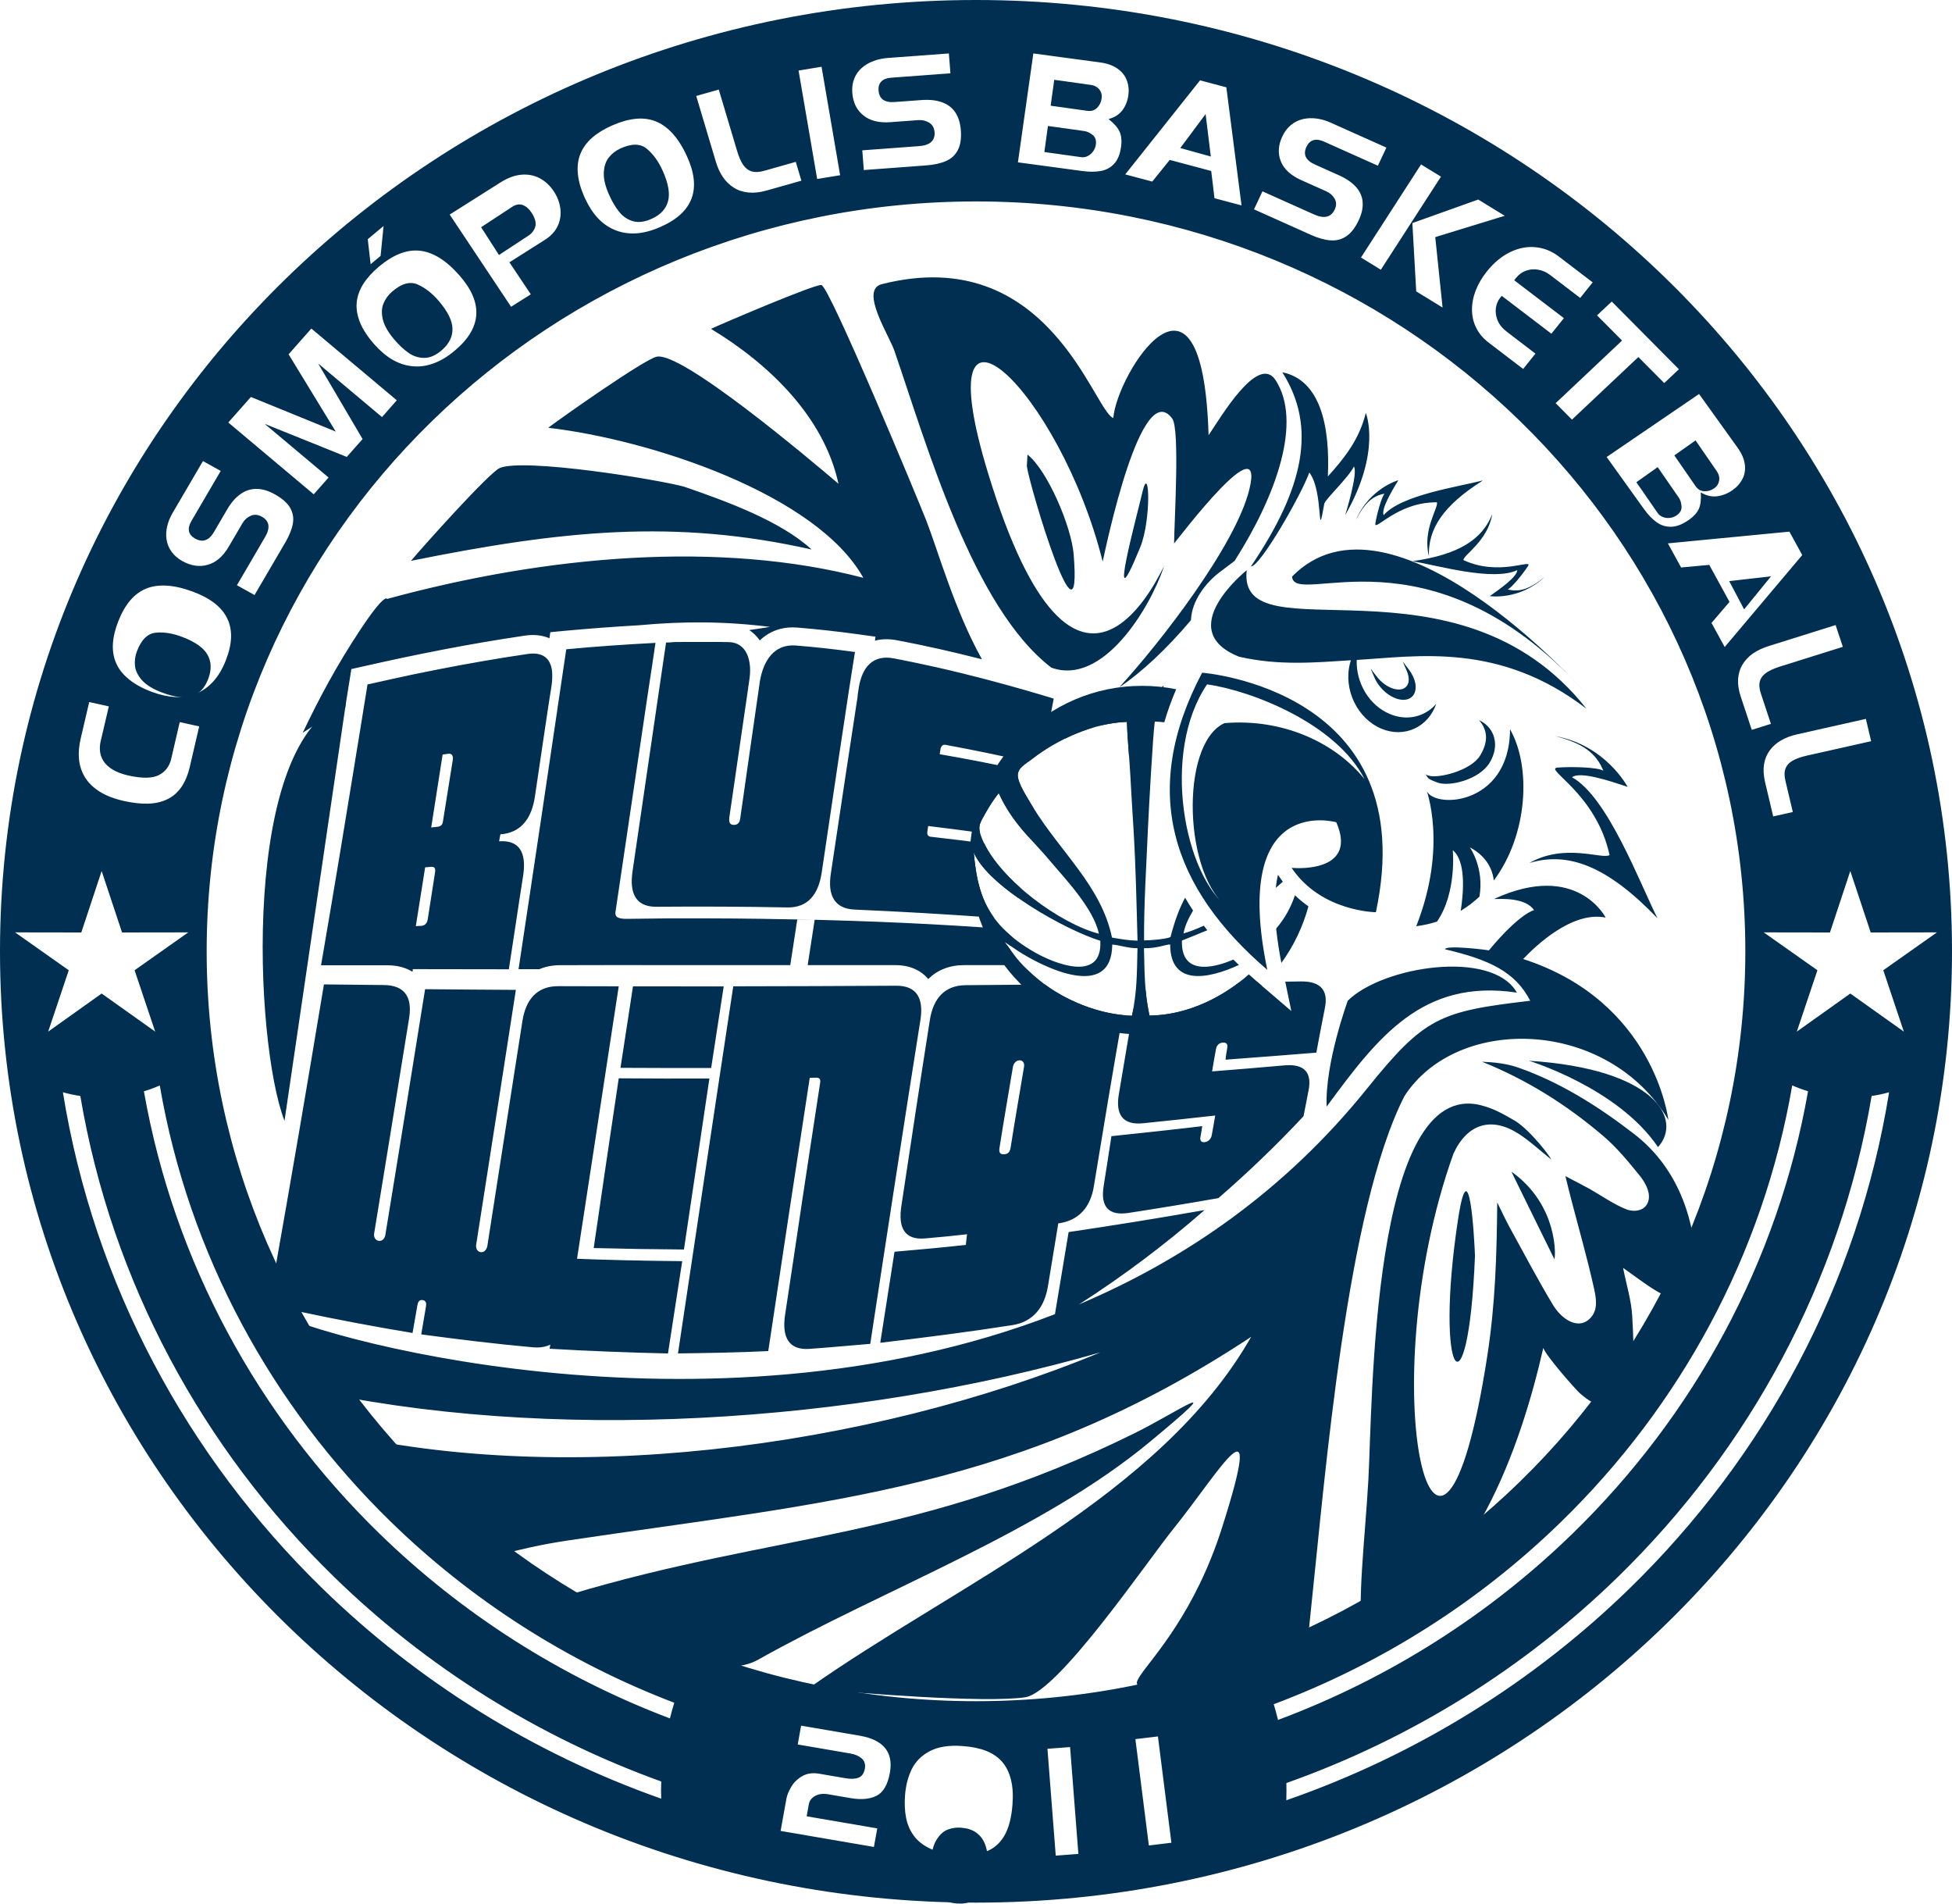 <svg width="40" height="39" viewBox="0 0 40 39" fill="none" xmlns="http://www.w3.org/2000/svg">
<path fill-rule="evenodd" clip-rule="evenodd" d="M23.402 21.194C21.45 21.194 19.867 19.595 19.867 17.623C19.867 15.65 21.45 14.051 23.402 14.051C23.642 14.051 23.876 14.075 24.102 14.121C24.004 14.349 23.923 14.575 23.858 14.798C23.792 14.79 23.727 14.785 23.664 14.783C23.624 15.05 23.539 16.629 23.523 16.985C23.491 17.745 23.44 18.492 23.444 19.267C23.584 19.264 23.872 19.244 23.985 19.199C24.078 18.844 24.172 18.601 24.285 18.392C24.336 18.48 24.391 18.568 24.448 18.655C24.347 18.823 24.276 18.982 24.253 19.124C24.386 19.085 24.526 19.03 24.668 18.965C24.692 18.996 24.716 19.027 24.74 19.058C24.573 19.129 24.401 19.196 24.22 19.269C24.196 19.962 24.815 19.857 25.274 19.659C25.311 19.697 25.349 19.733 25.387 19.77C24.769 20.053 23.981 20.216 23.979 19.35C23.891 19.348 23.702 19.433 23.442 19.426C23.456 19.957 23.45 20.315 23.555 20.807C24.351 20.797 25.08 20.414 25.591 19.962C25.657 20.022 25.724 20.081 25.793 20.141L25.856 20.194C25.219 20.813 24.355 21.194 23.402 21.194ZM26.812 18.569C26.697 18.992 26.507 19.384 26.258 19.728C26.218 19.525 26.177 19.28 26.151 19.024C26.337 18.806 26.459 18.573 26.535 18.342C26.621 18.424 26.715 18.5 26.812 18.569ZM20.188 16.668C20.27 16.522 20.37 16.364 20.466 16.248C20.751 16.878 21.154 17.201 21.528 17.65C21.794 17.969 22.41 18.605 22.518 19.129C21.743 18.933 20.483 18.03 20.132 17.203C20.02 16.937 20.068 16.885 20.188 16.668ZM23.093 14.789C23.103 15.155 23.145 15.537 23.164 15.907C23.182 16.271 23.207 16.641 23.229 17.005C23.274 17.766 23.289 18.5 23.31 19.272C23.09 19.265 22.985 19.241 22.787 19.209C22.565 18.151 21.748 17.482 21.157 16.521C20.716 15.803 20.795 15.815 21.168 15.536C21.671 15.157 22.379 14.814 23.093 14.789ZM26.143 18.19C26.192 18.149 26.24 18.107 26.287 18.064C26.264 18.034 26.242 18.003 26.221 17.971L26.188 17.922C26.168 18.008 26.153 18.097 26.143 18.19ZM19.955 17.465C20.256 18.179 21.848 19.059 22.547 19.274C22.596 20.142 21.601 19.738 21.207 19.513C20.201 18.938 20.026 18.277 19.955 17.465ZM23.309 19.426C23.297 19.959 23.3 20.314 23.197 20.806C22.621 20.799 22.019 20.559 21.623 20.313C21.398 20.173 21.212 20.019 21.043 19.856C20.79 19.613 20.761 19.516 20.581 19.294C20.664 19.342 20.753 19.413 20.845 19.473C21.392 19.83 22.781 20.507 22.792 19.352C22.942 19.361 23.113 19.428 23.309 19.426Z" fill="#002F52"/>
<path d="M21.042 9.551C21.098 9.968 22.183 13.588 22.001 11.356C21.954 10.785 21.465 9.637 21.055 9.313L21.042 9.551ZM31.873 15.082C32.904 15.267 33.353 16.121 33.353 16.121C33.012 16.007 32.378 15.791 32.214 15.925C32.941 16.322 33.602 18.092 33.964 18.812C32.932 17.736 32.129 17.441 31.339 17.681C32.068 17.264 32.84 17.614 32.983 17.518C32.708 16.25 31.627 15.75 31.916 15.726C32.178 15.704 32.754 15.716 32.856 15.792C32.709 15.426 32.427 15.224 31.873 15.082ZM31.648 11.825C31.134 12.304 30.528 12.213 30.528 12.213C30.724 12.075 31.09 11.82 31.091 11.681C30.596 11.915 29.45 11.582 28.945 11.497C29.9 11.362 30.375 11.048 30.579 10.533C30.487 11.084 29.997 11.361 29.987 11.474C30.728 11.819 31.417 11.435 31.311 11.598C31.215 11.747 30.973 12.05 30.893 12.075C31.135 12.138 31.351 12.066 31.648 11.825ZM27.786 10.652C28.063 10.004 28.654 9.838 28.654 9.838C28.53 10.044 28.298 10.427 28.353 10.555C28.71 10.139 29.892 9.972 30.388 9.843C29.569 10.358 29.261 10.84 29.281 11.395C29.144 10.854 29.48 10.4 29.445 10.291C28.629 10.281 28.153 10.914 28.184 10.721C28.212 10.546 28.312 10.17 28.374 10.114C28.129 10.155 27.96 10.31 27.786 10.652ZM30.308 14.753C30.634 14.906 30.739 15.276 30.525 15.626C30.312 15.977 29.697 16.121 29.461 16.034C29.225 15.948 29.273 15.938 29.211 15.865C29.229 15.874 29.072 15.817 29.266 15.888C29.46 15.959 30.142 15.79 30.33 15.48C30.518 15.17 30.469 14.94 30.308 14.753ZM25.547 11.683C25.547 11.683 24.012 12.907 25.393 13.455C26.212 13.641 26.941 13.573 27.683 13.527C27.676 13.549 27.669 13.571 27.663 13.593C27.526 14.125 27.814 14.723 28.31 14.93C28.779 15.125 29.265 14.898 29.432 14.419C29.203 14.683 28.837 14.778 28.482 14.629C28.056 14.452 27.783 13.986 27.802 13.52C29.031 13.45 30.72 13.144 32.51 14.521C29.854 11.151 25.347 13.491 25.547 11.683ZM29.225 16.17C29.307 16.576 30.937 16.548 30.943 14.941C31.381 15.706 31.311 17.101 30.611 18.039C30.569 17.688 30.341 17.477 30.12 17.36C30.12 17.36 30.419 17.779 30.316 18.37C30.2 18.479 30.073 18.576 29.933 18.661C29.993 18.273 30.041 17.64 29.77 17.418C29.77 17.418 29.856 18.287 29.447 18.881C29.313 18.924 29.171 18.956 29.021 18.976C29.673 17.33 29.225 16.17 29.225 16.17ZM32.437 14.137C32.437 14.137 28.509 9.744 26.477 11.812C26.519 12.472 29.282 10.684 32.437 14.137ZM24.634 13.782C24.634 13.782 29.174 14.122 28.194 18.689C28.194 18.689 27.069 18.679 26.467 17.779C26.69 17.802 27.809 17.822 27.383 16.846C27.383 16.846 25.215 16.227 25.969 19.869C24.015 18.194 23.345 16.218 24.634 13.782ZM24.736 14.02C23.783 15.419 24.263 17.963 25.205 18.629C24.251 17.995 24.164 15.237 25.092 14.815C26.283 14.716 27.355 15.209 27.962 15.962C27.385 14.829 25.662 14.154 24.736 14.02ZM28.87 13.717C28.888 13.741 28.904 13.765 28.919 13.789C28.975 13.882 29.006 13.977 29.009 14.061C29.013 14.148 28.988 14.224 28.933 14.275C28.925 14.282 28.918 14.288 28.909 14.294C28.831 14.348 28.722 14.35 28.609 14.31C28.499 14.271 28.383 14.191 28.289 14.08C28.263 14.049 28.24 14.018 28.22 13.986C28.2 13.953 28.182 13.92 28.168 13.887L28.087 13.7L28.21 13.858L28.223 13.874L28.236 13.89C28.323 13.993 28.43 14.066 28.531 14.102C28.63 14.137 28.724 14.136 28.789 14.091C28.833 14.06 28.859 14.012 28.866 13.955C28.873 13.894 28.86 13.821 28.828 13.746L28.743 13.55L28.87 13.717ZM30.225 25.727C30.087 29.151 29.382 28.24 29.878 24.982C30.108 23.474 30.211 25.359 30.225 25.727ZM30.971 24.004C31.946 24.694 31.877 25.781 31.851 25.796C31.558 25.199 31.264 24.602 30.971 24.004ZM33.976 23.501C33.151 22.283 31.329 21.732 31.329 21.732C33.924 21.898 34.485 22.936 33.976 23.501ZM31.055 22.968C31.378 23.174 31.8 23.738 31.782 23.75C31.562 23.575 31.353 23.379 31.122 23.23C30.568 22.873 30.072 23.014 29.785 23.632C28.059 28.456 29.481 34.229 30.478 27.775C30.643 26.706 30.671 25.707 30.681 24.635C30.783 24.842 30.853 24.994 30.933 25.14C31.227 25.675 31.512 26.218 31.826 26.739C31.993 27.016 32.347 27.274 32.599 26.993C32.755 26.821 32.706 26.578 32.656 26.359C32.52 25.752 32.348 25.154 32.192 24.553C32.159 24.428 32.13 24.303 32.078 24.096C32.294 24.21 32.433 24.279 32.571 24.356C32.82 24.497 33.059 24.668 33.319 24.773C33.491 24.843 33.743 24.81 33.785 24.575C33.815 24.401 33.701 24.21 33.6 24.085C33.37 23.801 33.134 23.513 32.861 23.28C32.101 22.629 31.272 22.114 30.369 21.752C30.623 21.763 30.876 21.789 31.114 21.873C31.967 22.172 32.744 22.66 33.482 23.229C34.296 23.857 34.696 24.797 34.763 25.902C34.804 26.584 34.492 26.774 33.955 26.456C33.724 26.319 33.508 26.149 33.26 25.976C33.331 26.333 33.43 26.647 33.447 26.963C33.468 27.353 33.491 27.75 33.455 28.137C33.425 28.457 33.263 28.8 32.954 28.813C32.74 28.823 32.539 28.691 32.373 28.543C32.254 28.432 31.674 27.768 31.625 27.616C31.167 29.62 30.179 32.53 27.935 33.526C27.796 32.933 27.972 31.522 28.04 30.325C28.127 28.797 28.096 22.058 30.356 22.646C30.626 22.716 30.813 22.83 31.055 22.968ZM31.357 20.503C31.052 19.912 30.526 19.663 29.61 19.448C29.625 19.358 30.433 19.455 30.51 19.471C31.139 18.711 31.435 18.646 31.435 18.646C31.263 18.387 30.764 18.415 30.627 18.419L30.626 18.413C32.317 17.639 32.903 18.799 32.903 18.799C32.221 18.659 31.471 19.374 31.212 19.648C33.91 20.518 34.187 22.942 34.187 22.942C32.941 20.86 29.865 20.781 28.781 22.454C27.589 24.776 27.155 30.252 26.864 32.972C26.733 34.206 26.876 33.924 25.148 34.246C21.676 34.892 23.95 34.73 25.041 31.3C25.942 28.468 25.006 30.127 24.054 31.31C23.475 32.029 21.681 34.674 21.006 34.773C20.166 34.895 17.524 34.684 16.566 34.591C19.6 32.452 23.77 30.664 25.639 27.388C20.899 30.522 17.009 30.759 11.633 31.561C9.307 31.909 9.637 32.527 8.023 31.018C7.406 30.442 7.018 29.964 6.546 29.27C11.401 30.508 17.774 29.687 22.551 27.706C17.481 29.166 11.225 29.58 6.167 28.437C5.197 27.439 5.373 26.764 5.373 26.764C6.22 27.364 14.465 29.693 21.618 26.924C21.71 26.362 21.804 25.8 21.898 25.242C22.826 25.105 23.754 24.955 24.684 24.791C23.859 25.512 22.995 26.157 22.11 26.724C24.278 25.805 26.326 24.398 28.011 22.305C29.192 20.837 29.506 20.719 31.357 20.503ZM31.084 20.336C29.148 20.045 28.232 21.25 27.185 22.672C27.15 21.764 27.623 20.497 27.617 20.503C28.329 19.796 30.576 19.441 31.084 20.336ZM11.688 32.665C15.915 31.399 18.822 31.549 23.249 29.363C24.149 28.919 25.277 28.119 23.56 29.542C21.33 31.39 18.117 32.553 15.537 34.002C14.604 34.526 12.808 33.497 11.935 33.137L11.535 32.971L11.397 32.812L11.688 32.665ZM8.382 20.869C8.461 20.391 8.259 20.185 7.869 20.181C7.459 20.177 7.048 20.172 6.638 20.168C6.468 21.186 6.3 22.194 6.129 23.19C5.96 24.174 5.791 25.148 5.62 26.109C5.577 26.355 5.616 26.555 5.761 26.694C5.761 26.694 5.761 26.694 5.761 26.693C5.772 26.704 5.788 26.717 5.801 26.729C5.879 26.79 5.979 26.838 6.107 26.865C6.887 27.031 7.67 27.18 8.454 27.309C8.485 27.122 8.521 26.935 8.552 26.747C8.563 26.68 8.588 26.625 8.659 26.635C8.737 26.647 8.739 26.706 8.728 26.773C8.697 26.962 8.663 27.15 8.632 27.338C9.395 27.44 10.16 27.535 10.925 27.603C11.349 27.641 11.581 27.374 11.651 26.918C11.82 25.807 11.995 24.692 12.164 23.576C12.333 22.456 12.508 21.333 12.679 20.207C12.264 20.206 11.851 20.205 11.439 20.204C11.006 20.203 10.774 20.475 10.705 20.921C10.585 21.694 10.462 22.466 10.344 23.234C10.226 23.999 10.104 24.764 9.987 25.524C9.977 25.584 9.933 25.662 9.853 25.654C9.774 25.646 9.748 25.563 9.757 25.504C9.89 24.643 10.029 23.777 10.163 22.907C10.297 22.035 10.435 21.159 10.571 20.28C9.951 20.277 9.331 20.271 8.711 20.266C8.574 21.119 8.437 21.966 8.302 22.808C8.169 23.645 8.029 24.477 7.896 25.303C7.887 25.36 7.843 25.431 7.764 25.422C7.684 25.412 7.657 25.332 7.666 25.276C7.784 24.551 7.905 23.822 8.023 23.09C8.142 22.355 8.26 21.613 8.382 20.869ZM11.555 25.778C11.457 26.398 11.359 27.015 11.263 27.632C12.07 27.68 12.878 27.71 13.688 27.729C13.784 27.1 13.882 26.469 13.98 25.838C13.17 25.83 12.363 25.814 11.555 25.778ZM12.679 22.092C12.592 22.674 12.505 23.255 12.42 23.835C12.336 24.413 12.251 24.991 12.166 25.569C12.782 25.585 13.398 25.595 14.015 25.599C14.103 25.015 14.189 24.431 14.276 23.847C14.363 23.264 14.45 22.68 14.537 22.096C13.918 22.099 13.297 22.096 12.679 22.092ZM12.971 20.208C12.884 20.765 12.8 21.322 12.715 21.877C13.333 21.88 13.953 21.882 14.573 21.88C14.659 21.323 14.743 20.766 14.83 20.209C14.21 20.209 13.589 20.209 12.971 20.208ZM16.088 26.936C16.019 27.391 16.16 27.665 16.585 27.635C17.001 27.606 17.415 27.566 17.833 27.532C18.002 26.414 18.176 25.298 18.346 24.19C18.515 23.087 18.689 21.989 18.861 20.896C18.93 20.458 18.79 20.192 18.364 20.195C17.251 20.202 16.137 20.205 15.026 20.207C14.837 21.46 14.645 22.713 14.458 23.965C14.27 25.218 14.081 26.473 13.893 27.728C14.509 27.72 15.125 27.71 15.743 27.68C15.883 26.744 16.026 25.808 16.166 24.875C16.307 23.943 16.45 23.013 16.593 22.082C16.637 22.081 16.682 22.079 16.726 22.079C16.789 22.077 16.818 22.108 16.807 22.178C16.688 22.969 16.563 23.762 16.445 24.555C16.327 25.346 16.209 26.143 16.088 26.936ZM19.055 20.893C18.956 21.524 18.857 22.157 18.761 22.792C18.665 23.427 18.569 24.066 18.471 24.705C18.402 25.151 18.533 25.409 18.957 25.372C19.243 25.348 19.528 25.319 19.816 25.287C19.808 25.361 19.798 25.432 19.792 25.505C19.303 25.559 18.817 25.603 18.33 25.645C18.232 26.265 18.134 26.887 18.038 27.51C18.94 27.404 19.844 27.289 20.747 27.148C21.174 27.081 21.404 26.779 21.474 26.352C21.544 25.923 21.614 25.492 21.686 25.064C22.112 25.007 22.344 24.727 22.413 24.315C22.513 23.721 22.609 23.129 22.707 22.541C22.805 21.956 22.906 21.373 23.006 20.795C22.491 20.745 21.975 20.532 21.623 20.312C21.549 20.267 21.479 20.219 21.413 20.17C20.869 20.175 20.326 20.18 19.782 20.184C19.357 20.189 19.125 20.456 19.055 20.893ZM20.711 23.503C20.696 23.599 20.659 23.642 20.579 23.648C20.499 23.654 20.466 23.616 20.481 23.52C20.567 22.965 20.665 22.413 20.756 21.862C20.765 21.804 20.809 21.726 20.889 21.723C20.97 21.72 20.995 21.794 20.985 21.851C20.894 22.401 20.796 22.951 20.711 23.503ZM26.712 22.868C26.746 22.692 26.78 22.515 26.815 22.339C26.884 21.987 26.744 21.789 26.318 21.827C25.825 21.871 25.331 21.911 24.838 21.95C24.865 21.796 24.888 21.64 24.919 21.486C24.933 21.416 24.981 21.364 25.061 21.36C25.139 21.355 25.163 21.402 25.148 21.472C25.132 21.55 25.124 21.63 25.113 21.71C25.733 21.664 26.353 21.616 26.974 21.566C27.032 21.259 27.088 20.952 27.15 20.648C27.219 20.307 27.081 20.101 26.655 20.107L26.337 20.112L26.462 20.714L25.793 20.141L25.769 20.12L25.394 20.125C24.9 20.503 24.254 20.799 23.555 20.807C23.515 20.618 23.491 20.449 23.476 20.283C23.338 20.388 23.25 20.549 23.208 20.754L23.207 20.762C23.205 20.771 23.203 20.781 23.202 20.791C23.108 21.33 23.021 21.874 22.927 22.419C22.858 22.825 22.999 23.054 23.422 23.013C23.915 22.963 24.409 22.909 24.902 22.854C24.877 22.99 24.857 23.127 24.83 23.262C24.817 23.332 24.761 23.39 24.69 23.399C24.61 23.41 24.586 23.362 24.6 23.291C24.615 23.22 24.623 23.145 24.636 23.072C24.016 23.146 23.396 23.212 22.775 23.277C22.722 23.615 22.673 23.953 22.617 24.291C22.541 24.75 22.742 24.91 23.13 24.849C23.741 24.755 24.355 24.654 24.968 24.546C25.574 24.02 26.159 23.46 26.712 22.868ZM9.078 16.821C9.069 16.907 9.027 16.933 8.948 16.941C8.91 16.945 8.872 16.948 8.836 16.953C8.913 16.458 8.991 15.959 9.07 15.459C9.107 15.454 9.146 15.448 9.184 15.443C9.261 15.431 9.289 15.485 9.279 15.565C9.212 15.985 9.145 16.404 9.078 16.821ZM8.826 17.76C8.904 17.753 8.931 17.78 8.913 17.887C8.863 18.201 8.814 18.515 8.766 18.827C8.756 18.904 8.712 18.965 8.635 18.968C8.597 18.97 8.559 18.972 8.521 18.974C8.585 18.574 8.648 18.172 8.712 17.769C8.751 17.766 8.789 17.763 8.826 17.76ZM10.724 17.914C10.785 17.469 10.645 17.206 10.228 17.236C10.235 17.188 10.245 17.142 10.254 17.093C10.671 17.063 10.89 16.778 10.96 16.329C11.016 15.952 11.072 15.574 11.128 15.194L11.217 14.597L11.218 14.589V14.588L11.219 14.58L11.221 14.571V14.571L11.222 14.563L11.223 14.554L11.224 14.553L11.225 14.546L11.226 14.537L11.226 14.535L11.227 14.529L11.229 14.521L11.229 14.518L11.23 14.512L11.231 14.504L11.232 14.5L11.233 14.495L11.234 14.486L11.235 14.482L11.235 14.478L11.236 14.469L11.237 14.464L11.238 14.46L11.239 14.452L11.24 14.446L11.241 14.444L11.242 14.435L11.243 14.428V14.427L11.245 14.418L11.246 14.41V14.41L11.247 14.401L11.248 14.393V14.392L11.25 14.384L11.251 14.376V14.375L11.252 14.367L11.253 14.359L11.254 14.357L11.255 14.351L11.256 14.342L11.256 14.339L11.257 14.334L11.259 14.325L11.259 14.321L11.26 14.317L11.261 14.308L11.262 14.303L11.262 14.3L11.264 14.291L11.265 14.286L11.265 14.283L11.267 14.274L11.267 14.268L11.268 14.266L11.269 14.258L11.271 14.25V14.249L11.272 14.241L11.273 14.232L11.274 14.224L11.276 14.215V14.214L11.277 14.207L11.278 14.198L11.279 14.197L11.28 14.19L11.281 14.181L11.281 14.179L11.282 14.173L11.284 14.165L11.284 14.162L11.285 14.156L11.286 14.148L11.287 14.144L11.288 14.139L11.289 14.131L11.29 14.126L11.29 14.122L11.292 14.114L11.293 14.108L11.293 14.105L11.294 14.097L11.295 14.09L11.296 14.088L11.297 14.08L11.298 14.072V14.072L11.3 14.063L11.301 14.055L11.302 14.048L11.303 14.041L11.303 14.035V14.033L11.304 14.028L11.305 14.021L11.306 14.015L11.307 14.012L11.307 14.008L11.308 14.002L11.309 13.992L11.31 13.989L11.311 13.976L11.311 13.972V13.97L11.312 13.964L11.312 13.958L11.313 13.952V13.951L11.313 13.945L11.314 13.933V13.932L11.315 13.915V13.913V13.908L11.316 13.902L11.316 13.896V13.894V13.89V13.885V13.879V13.875V13.873V13.867V13.862V13.857V13.856V13.85V13.844V13.842V13.834V13.833V13.827V13.822V13.817V13.816L11.316 13.81V13.805V13.803V13.8L11.315 13.794L11.315 13.789V13.786V13.784L11.315 13.778L11.314 13.773L11.314 13.769V13.768L11.313 13.762L11.313 13.757L11.312 13.752L11.312 13.746L11.311 13.741L11.31 13.736V13.736L11.31 13.731L11.309 13.726L11.308 13.721L11.308 13.72L11.307 13.716L11.307 13.712L11.306 13.707V13.706L11.305 13.702L11.304 13.697L11.303 13.692L11.302 13.689L11.302 13.688C11.255 13.467 11.099 13.357 10.813 13.398C10.198 13.488 9.583 13.596 8.969 13.716L8.965 13.717L8.947 13.721L8.924 13.725L8.914 13.728L8.902 13.73L8.879 13.734L8.863 13.737L8.857 13.739L8.834 13.743L8.812 13.748L8.789 13.752L8.767 13.757L8.76 13.758L8.722 13.765L8.709 13.768L8.7 13.77L8.677 13.775L8.658 13.779L8.655 13.78L8.632 13.784L8.61 13.789L8.607 13.789L8.588 13.793L8.565 13.797L8.556 13.799L8.543 13.802L8.52 13.807L8.505 13.81L8.498 13.811L8.475 13.816L8.454 13.82H8.453L8.43 13.825L8.408 13.83L8.403 13.831L8.385 13.835L8.363 13.84L8.351 13.842L8.34 13.845L8.318 13.85L8.3 13.854L8.296 13.854L8.273 13.859L8.251 13.864L8.249 13.865L8.228 13.869L8.206 13.874L8.197 13.876L8.183 13.879L8.16 13.884L8.146 13.887L8.138 13.889L8.115 13.894L8.095 13.898L8.093 13.899L8.07 13.903L8.048 13.908L8.044 13.909L8.026 13.913L8.003 13.918L7.992 13.92L7.981 13.923L7.958 13.928L7.941 13.931L7.936 13.933L7.913 13.938L7.891 13.943L7.89 13.943L7.868 13.948L7.846 13.953L7.839 13.955L7.823 13.958L7.801 13.963L7.787 13.966L7.778 13.968L7.756 13.973L7.736 13.978L7.733 13.978L7.711 13.983L7.689 13.988L7.685 13.989L7.666 13.993L7.644 13.998L7.634 14L7.621 14.003L7.599 14.008L7.582 14.011L7.576 14.012L7.554 14.017L7.531 14.022L7.522 14.076L7.514 14.131L7.505 14.185L7.496 14.239L7.488 14.288L7.366 15.043L7.365 15.047L7.356 15.101L7.348 15.155L7.339 15.209L7.33 15.263L7.321 15.317L7.312 15.37L7.286 15.531L7.277 15.584L7.277 15.59C7.176 16.212 7.075 16.83 6.973 17.443C6.843 18.229 6.711 19.006 6.579 19.776H7.938C8.141 19.776 8.313 19.823 8.453 19.909C8.455 19.892 8.458 19.873 8.46 19.855C9.115 19.856 9.771 19.857 10.427 19.858C10.473 19.561 10.518 19.264 10.563 18.967C10.615 18.614 10.67 18.264 10.724 17.914ZM13.648 13.164L13.645 13.191L13.643 13.201L13.638 13.237L13.633 13.274L13.627 13.31L13.622 13.347L13.617 13.383L13.611 13.42L13.509 14.116L13.504 14.153L13.498 14.189L13.494 14.217C13.431 14.648 13.368 15.078 13.305 15.508C13.192 16.289 13.076 17.072 12.962 17.85C12.894 18.306 13.032 18.581 13.451 18.577C14.344 18.57 15.238 18.573 16.132 18.591C16.55 18.599 16.767 18.332 16.837 17.885C16.949 17.124 17.062 16.364 17.175 15.609C17.243 15.15 17.312 14.693 17.382 14.236L17.384 14.223L17.386 14.209L17.387 14.203L17.389 14.195L17.391 14.181L17.392 14.168V14.167L17.395 14.153L17.397 14.14L17.398 14.132L17.399 14.126L17.401 14.112L17.404 14.098V14.097L17.405 14.085L17.407 14.071L17.409 14.062L17.41 14.057L17.412 14.044L17.414 14.03L17.415 14.026L17.416 14.016L17.419 14.002L17.42 13.991L17.421 13.988L17.423 13.975L17.425 13.961L17.426 13.956L17.427 13.947L17.43 13.933L17.431 13.92V13.919L17.433 13.906L17.436 13.892L17.436 13.885L17.437 13.878L17.44 13.864L17.442 13.851V13.85L17.444 13.837L17.446 13.823L17.447 13.814L17.448 13.809L17.45 13.796L17.452 13.782L17.453 13.779L17.455 13.769L17.457 13.755L17.459 13.744L17.459 13.741L17.461 13.727L17.463 13.713L17.464 13.709L17.466 13.7L17.468 13.686L17.47 13.674V13.672L17.472 13.659L17.474 13.645L17.475 13.639L17.476 13.632L17.478 13.618L17.481 13.604V13.604L17.483 13.591L17.485 13.577L17.486 13.568L17.487 13.563L17.489 13.549L17.492 13.535L17.492 13.533L17.494 13.522L17.496 13.508L17.498 13.498L17.498 13.495L17.5 13.481L17.503 13.467L17.503 13.463L17.504 13.454L17.507 13.44L17.508 13.428L17.509 13.426L17.511 13.413L17.513 13.399L17.514 13.393L17.515 13.386L17.518 13.372L17.52 13.358C17.116 13.302 16.713 13.257 16.31 13.225C15.858 13.188 15.64 13.544 15.57 13.964L15.567 13.986L15.564 14.008L15.561 14.03L15.558 14.052L15.555 14.073L15.553 14.087L15.37 15.358C15.303 15.823 15.237 16.289 15.17 16.757C15.161 16.86 15.109 16.901 15.04 16.9C14.961 16.899 14.935 16.858 14.944 16.754C15.012 16.285 15.081 15.816 15.149 15.347C15.21 14.927 15.271 14.506 15.333 14.087L15.334 14.075L15.337 14.053L15.341 14.031L15.344 14.009L15.347 13.988L15.35 13.966L15.353 13.944C15.421 13.533 15.3 13.162 14.934 13.155L14.916 13.155H14.914L14.899 13.154H14.893L14.881 13.154H14.873H14.864H14.854H14.847H14.834H14.829L14.814 13.153H14.811L14.794 13.153H14.793L14.776 13.152H14.773H14.759H14.753H14.741H14.733H14.723H14.713H14.706H14.693H14.689H14.673H14.671H14.654H14.653H14.636H14.633H14.618H14.612H14.601H14.592H14.583H14.572H14.566H14.552H14.549H14.533H14.531H14.514H14.513H14.497H14.493H14.479H14.473H14.462H14.452H14.444H14.433H14.427H14.413H14.405H14.389H14.388H14.37H14.368H14.353H14.348H14.335H14.328H14.318H14.308H14.3H14.288H14.282H14.268H14.265H14.248H14.248H14.23H14.228H14.213H14.208H14.196H14.188H14.178H14.168H14.16H14.148H14.143H14.128H14.126H14.108H14.107H14.09H14.088H14.073H14.068H14.056H14.048H14.038H14.028H14.021H14.008H14.003H13.988H13.986L13.968 13.153H13.967H13.951H13.947H13.933H13.928H13.916H13.908H13.899H13.888H13.882H13.868H13.864L13.848 13.153H13.847L13.829 13.154H13.828L13.811 13.154C13.758 13.162 13.703 13.163 13.648 13.164ZM17.574 14.271C17.487 14.839 17.399 15.411 17.313 15.983C17.217 16.617 17.122 17.254 17.026 17.893C16.956 18.339 17.096 18.617 17.514 18.635C18.464 18.676 19.416 18.732 20.367 18.8C20.08 18.401 19.998 17.961 19.954 17.464C20.082 17.767 20.443 18.101 20.869 18.4L20.905 18.186C20.587 17.902 20.316 17.586 20.166 17.277C19.802 17.229 19.437 17.184 19.073 17.143C19.02 17.137 18.994 17.105 19.003 17.038C19.008 16.999 19.014 16.961 19.02 16.923C19.374 16.965 19.728 17.011 20.082 17.06C20.043 16.908 20.093 16.84 20.189 16.669C20.27 16.522 20.371 16.365 20.466 16.249C20.64 16.632 20.856 16.901 21.084 17.154C21.118 16.958 21.151 16.762 21.186 16.567L21.158 16.521C20.874 16.06 20.805 15.9 20.891 15.77C20.346 15.652 19.801 15.545 19.256 15.452C19.262 15.415 19.268 15.376 19.274 15.339C19.291 15.274 19.326 15.251 19.377 15.26C19.94 15.364 20.503 15.479 21.067 15.61L21.109 15.578L21.11 15.578L21.111 15.577L21.111 15.577L21.112 15.576L21.113 15.576L21.113 15.576L21.114 15.575L21.114 15.575L21.115 15.574L21.116 15.573L21.117 15.573L21.118 15.572L21.119 15.572L21.119 15.572V15.571L21.12 15.571L21.121 15.57L21.121 15.57L21.122 15.569L21.122 15.569L21.123 15.569L21.124 15.568L21.125 15.568L21.125 15.567L21.126 15.567L21.127 15.566H21.128L21.129 15.566L21.129 15.565L21.13 15.565L21.13 15.565L21.131 15.564L21.131 15.564L21.132 15.563L21.133 15.562L21.134 15.562L21.135 15.561L21.136 15.56L21.137 15.56L21.137 15.559L21.137 15.559L21.138 15.558L21.139 15.558L21.139 15.557L21.14 15.556L21.141 15.556L21.142 15.556L21.143 15.555L21.144 15.554L21.145 15.553L21.145 15.553L21.145 15.553L21.146 15.552L21.147 15.551L21.147 15.551L21.149 15.549L21.15 15.549L21.151 15.548L21.151 15.547L21.152 15.546L21.153 15.546L21.153 15.545L21.154 15.544L21.155 15.544L21.155 15.544L21.156 15.543L21.157 15.542L21.158 15.541L21.159 15.54L21.159 15.54L21.16 15.539L21.161 15.539L21.161 15.538L21.162 15.537L21.163 15.537L21.163 15.537L21.164 15.536L21.165 15.535L21.166 15.534L21.169 15.532L21.173 15.529L21.176 15.526L21.18 15.524L21.183 15.521L21.187 15.518L21.19 15.516L21.194 15.513L21.197 15.51L21.201 15.508L21.204 15.505L21.208 15.502L21.211 15.5L21.215 15.497L21.218 15.494L21.222 15.492L21.226 15.489L21.229 15.486L21.233 15.483L21.236 15.481L21.24 15.478L21.243 15.476L21.247 15.473L21.25 15.47L21.254 15.467L21.257 15.465L21.261 15.462L21.264 15.46L21.268 15.457L21.271 15.454L21.275 15.451L21.278 15.449L21.282 15.446L21.285 15.444L21.289 15.441L21.293 15.438L21.296 15.435L21.299 15.433L21.303 15.43L21.307 15.428L21.31 15.425L21.314 15.422L21.317 15.419L21.321 15.417L21.324 15.415L21.328 15.413L21.331 15.411L21.335 15.408L21.338 15.405L21.346 15.4L21.349 15.398L21.353 15.396L21.357 15.394L21.36 15.391L21.368 15.386L21.372 15.384L21.375 15.382L21.379 15.379L21.382 15.377L21.386 15.375L21.39 15.373L21.394 15.37L21.396 15.363L21.397 15.355L21.397 15.354L21.399 15.348L21.4 15.34L21.4 15.338L21.401 15.333L21.406 15.309L21.407 15.304L21.407 15.302L21.408 15.294L21.41 15.288V15.287L21.415 15.256L21.416 15.254L21.417 15.248L21.418 15.241L21.419 15.238L21.419 15.233L21.425 15.204L21.425 15.202L21.431 15.171V15.171L21.436 15.141L21.437 15.138L21.44 15.121L21.441 15.118L21.442 15.111L21.443 15.105L21.444 15.103L21.445 15.095L21.446 15.088V15.088L21.451 15.065L21.452 15.057L21.452 15.055L21.453 15.05L21.456 15.039L21.456 15.034L21.458 15.027L21.459 15.022L21.459 15.019L21.46 15.012L21.462 15.006L21.462 15.004L21.463 14.997L21.465 14.989L21.466 14.982L21.467 14.974L21.468 14.973L21.469 14.966L21.471 14.959L21.471 14.956L21.472 14.95L21.473 14.943L21.474 14.939L21.475 14.935L21.476 14.928L21.477 14.923L21.477 14.92L21.479 14.913L21.48 14.906L21.481 14.905L21.482 14.898L21.483 14.89L21.485 14.882C21.52 14.691 21.556 14.501 21.592 14.312C21.197 14.192 20.803 14.078 20.408 13.973L20.376 13.964L20.361 13.96C20.293 13.942 20.225 13.924 20.156 13.906L20.146 13.903L20.105 13.893L20.081 13.886L20.015 13.87L20.003 13.867L19.983 13.862L19.951 13.854L19.95 13.853L19.9 13.841L19.885 13.837L19.852 13.829L19.849 13.828L19.754 13.804L19.747 13.802L19.721 13.796L19.696 13.79L19.688 13.788L19.655 13.78L19.644 13.777L19.593 13.765L19.59 13.764L19.542 13.753L19.525 13.749L19.492 13.741L19.491 13.74L19.459 13.732L19.44 13.728L19.393 13.717L19.388 13.716L19.361 13.71L19.337 13.704L19.328 13.702L19.296 13.695L19.286 13.693L19.262 13.687L19.234 13.681L19.23 13.68L19.183 13.669L19.164 13.665L19.132 13.658H19.131L19.099 13.651L19.081 13.647L19.066 13.643L19.033 13.636L19.029 13.636L19 13.629L18.977 13.624L18.934 13.615L18.926 13.613L18.901 13.608L18.875 13.602L18.868 13.601L18.836 13.594L18.824 13.591L18.803 13.587L18.772 13.58L18.77 13.58L18.737 13.573L18.721 13.57L18.704 13.566L18.672 13.559L18.67 13.559H18.669L18.584 13.542L18.573 13.539L18.568 13.538L18.541 13.533L18.516 13.528L18.508 13.526L18.475 13.519L18.465 13.518L18.442 13.513L18.414 13.508L18.409 13.507L18.362 13.498L18.344 13.494L18.311 13.488C17.895 13.409 17.666 13.659 17.597 14.093L17.593 14.123L17.588 14.152L17.584 14.181L17.58 14.211L17.575 14.24L17.574 14.271ZM12.523 19.772L14.91 19.773H16.194C16.241 19.46 16.29 19.148 16.338 18.835C17.076 18.852 17.816 18.875 18.553 18.909C19.22 18.94 19.888 18.982 20.556 19.026C20.613 19.084 20.674 19.141 20.742 19.197L20.71 19.381C20.666 19.349 20.622 19.319 20.58 19.294C20.628 19.353 20.665 19.403 20.698 19.449C20.679 19.557 20.66 19.665 20.642 19.773H19.752C19.453 19.773 19.206 19.875 19.021 20.058C18.871 19.878 18.644 19.773 18.347 19.773H16.551C16.597 19.464 16.646 19.153 16.694 18.844C15.953 18.828 15.212 18.816 14.473 18.815C13.734 18.814 13.738 18.812 12.853 18.825C12.63 18.828 12.603 18.767 12.612 18.685C12.747 17.77 12.885 16.853 13.02 15.935C13.103 15.374 13.186 14.81 13.27 14.247L13.276 14.207L13.283 14.164L13.289 14.121L13.296 14.077L13.302 14.034L13.309 13.991L13.315 13.948L13.322 13.905L13.329 13.862L13.335 13.818L13.342 13.775L13.348 13.732L13.355 13.689L13.368 13.603L13.374 13.559L13.387 13.473L13.394 13.43L13.4 13.387L13.407 13.344L13.413 13.3L13.419 13.257L13.423 13.234L13.432 13.171C12.822 13.203 12.213 13.244 11.604 13.302L11.556 13.625L11.549 13.672L11.541 13.725L11.533 13.778L11.447 14.36L11.439 14.412L11.431 14.465L11.423 14.518L11.418 14.558C11.312 15.267 11.207 15.974 11.103 16.68C10.945 17.744 10.784 18.803 10.626 19.856L11.052 19.856C11.179 19.802 11.322 19.774 11.477 19.774L12.523 19.772ZM21.544 13.678C22.602 14.062 23.567 12.456 23.85 11.611C23.824 11.601 22.087 15.722 20.247 9.693C18.913 5.323 21.72 7.996 22.596 11.505C22.666 11.193 23.386 7.705 24.022 8.577C24.178 8.791 24.066 10.627 24.059 11.135C24.184 10.985 25.931 8.68 25.601 10.028C25.319 11.178 23.777 13.164 22.936 14.081C23.399 13.772 23.916 13.284 24.405 12.706C24.419 12.301 24.719 11.929 24.995 11.721L25.299 11.492C26.164 10.133 26.685 8.637 26.141 7.791C25.78 7.23 24.997 8.581 24.766 8.916C24.644 4.849 22.883 7.662 22.814 8.564C22.412 8.423 21.489 4.953 18.069 5.822C17.61 5.938 18.22 6.871 18.328 7.187C18.992 9.115 19.932 12.443 21.544 13.678ZM13.107 12.809C14.001 12.725 14.888 12.729 15.779 12.844C15.638 12.865 15.496 12.887 15.353 12.909C15.382 12.928 15.41 12.949 15.437 12.973C15.488 13.017 15.532 13.067 15.569 13.121C15.595 13.095 15.622 13.072 15.652 13.049C15.85 12.896 16.087 12.837 16.334 12.857C16.745 12.89 17.156 12.936 17.565 12.992L17.941 13.044L17.929 13.126C18.064 13.09 18.216 13.085 18.385 13.118C18.968 13.228 19.547 13.36 20.122 13.507C19.565 12.513 19.218 11.27 18.977 10.654C18.84 10.303 16.994 5.853 16.831 5.839C16.681 5.826 14.851 6.608 14.569 6.737C15.75 7.45 16.884 8.535 17.182 9.911C16.576 9.396 13.953 7.182 13.451 7.309C13.185 7.377 11.557 8.52 11.234 8.764C13.331 9.007 16.739 10.126 17.691 11.838C14.761 11.074 11.23 11.371 7.931 12.271C7.935 12.27 7.893 12.125 7.361 12.936C6.903 13.631 6.548 14.287 6.203 15.013C6.529 14.8 6.808 14.632 7.074 14.49L7.16 13.959L7.2 13.707L7.447 13.652C8.542 13.403 9.646 13.185 10.757 13.022C10.93 12.997 11.104 13.008 11.259 13.077L11.277 12.952L11.569 12.924C12.081 12.876 12.594 12.839 13.107 12.809ZM6.952 15.242C6.621 15.412 6.298 15.594 5.985 15.79C5.624 16.016 6.215 15.883 6.878 15.699L6.952 15.242ZM23.135 15.475C23.237 15.422 23.348 15.364 23.47 15.301C24.027 13.055 24.159 14.414 22.492 14.881C22.689 14.829 22.891 14.796 23.093 14.789C23.099 15.014 23.117 15.245 23.135 15.475ZM22.451 14.892C22.406 14.904 22.359 14.916 22.311 14.926C22.153 14.962 22.001 14.972 21.856 14.961L21.824 15.132C22.022 15.035 22.233 14.952 22.451 14.892ZM27.743 9.558C27.837 9.686 27.565 10.554 27.565 10.554C28.316 9.247 27.988 8.46 27.988 8.46C27.854 9 27.562 9.371 27.21 9.762C27.258 8.72 27.052 7.784 26.277 7.627C26.991 8.752 26.717 10.005 25.634 11.604C25.817 11.62 26.669 10.133 26.83 9.681C27.132 10.067 26.981 11.213 27.137 10.32C27.151 10.234 27.64 9.778 27.743 9.558ZM14.023 9.972C13.441 9.814 10.737 9.382 10.242 9.588C10.028 9.677 8.655 11.21 8.422 11.49C11.515 10.866 13.824 10.626 16.632 11.258C15.991 10.671 14.893 10.273 14.023 9.972ZM23.41 10.083C23.339 10.409 22.628 13.012 23.365 11.213C23.594 10.655 23.557 9.455 23.41 10.083Z" fill="#002F52"/>
<path fill-rule="evenodd" clip-rule="evenodd" d="M7.092 14.38L5.83 22.963C5.208 21.362 4.93 15.112 7.092 14.38Z" fill="#002F52"/>
<path fill-rule="evenodd" clip-rule="evenodd" d="M12.69 4.343C12.766 4.436 12.86 4.5 12.972 4.532C13.085 4.564 13.214 4.547 13.359 4.48C13.537 4.399 13.647 4.28 13.689 4.123C13.732 3.965 13.696 3.758 13.581 3.501C13.495 3.308 13.386 3.157 13.254 3.048C13.123 2.939 12.944 2.937 12.715 3.041C12.619 3.085 12.539 3.146 12.476 3.226C12.412 3.306 12.379 3.41 12.373 3.539C12.368 3.668 12.404 3.82 12.483 3.995C12.545 4.133 12.614 4.249 12.69 4.343Z" fill="#002F52"/>
<path fill-rule="evenodd" clip-rule="evenodd" d="M10.97 4.64C10.99 4.564 10.965 4.471 10.895 4.361C10.843 4.282 10.783 4.228 10.714 4.201C10.645 4.175 10.57 4.188 10.49 4.241L9.859 4.655L10.225 5.224L10.837 4.822C10.904 4.777 10.948 4.716 10.97 4.64Z" fill="#002F52"/>
<path fill-rule="evenodd" clip-rule="evenodd" d="M8.079 6.955C8.177 7.071 8.275 7.162 8.374 7.231C8.473 7.299 8.581 7.333 8.698 7.332C8.815 7.331 8.933 7.278 9.055 7.173C9.202 7.044 9.275 6.898 9.272 6.735C9.269 6.572 9.177 6.384 8.994 6.169C8.858 6.009 8.711 5.895 8.555 5.827C8.399 5.76 8.226 5.809 8.036 5.974C7.955 6.043 7.896 6.125 7.858 6.219C7.819 6.314 7.816 6.423 7.846 6.549C7.877 6.674 7.955 6.809 8.079 6.955Z" fill="#002F52"/>
<path fill-rule="evenodd" clip-rule="evenodd" d="M34.924 10.064C34.997 10.068 35.065 10.047 35.127 10.004C35.183 9.964 35.217 9.911 35.228 9.846C35.24 9.781 35.222 9.714 35.175 9.646L34.745 9.023L34.31 9.33L34.746 9.961C34.791 10.026 34.85 10.061 34.924 10.064Z" fill="#002F52"/>
<path fill-rule="evenodd" clip-rule="evenodd" d="M2.911 13.938C2.998 14.033 3.13 14.115 3.307 14.183C3.448 14.238 3.578 14.271 3.697 14.284C3.816 14.296 3.927 14.274 4.029 14.217C4.131 14.16 4.211 14.056 4.268 13.905C4.337 13.721 4.333 13.558 4.253 13.416C4.174 13.274 4.004 13.153 3.742 13.052C3.547 12.976 3.364 12.946 3.195 12.962C3.026 12.978 2.896 13.104 2.807 13.341C2.769 13.44 2.755 13.541 2.766 13.642C2.777 13.744 2.826 13.842 2.911 13.938Z" fill="#002F52"/>
<path fill-rule="evenodd" clip-rule="evenodd" d="M36.292 11.807L35.434 11.905L35.74 12.484L36.292 11.807Z" fill="#002F52"/>
<path fill-rule="evenodd" clip-rule="evenodd" d="M22.481 2.209C22.533 2.158 22.564 2.094 22.574 2.018C22.584 1.949 22.569 1.888 22.529 1.835C22.489 1.783 22.429 1.75 22.348 1.739L21.603 1.635L21.53 2.166L22.285 2.271C22.363 2.282 22.429 2.261 22.481 2.209Z" fill="#002F52"/>
<path fill-rule="evenodd" clip-rule="evenodd" d="M24.705 2.337L24.186 3.033L24.812 3.207L24.705 2.337Z" fill="#002F52"/>
<path fill-rule="evenodd" clip-rule="evenodd" d="M33.968 10.51C33.994 10.548 34.03 10.575 34.076 10.593C34.123 10.611 34.171 10.616 34.222 10.61C34.272 10.604 34.318 10.586 34.359 10.557C34.431 10.506 34.464 10.445 34.458 10.373C34.452 10.301 34.434 10.241 34.4 10.193L33.969 9.57L33.532 9.879L33.968 10.51Z" fill="#002F52"/>
<path fill-rule="evenodd" clip-rule="evenodd" d="M22.29 3.197C22.334 3.174 22.37 3.142 22.401 3.1C22.43 3.058 22.448 3.013 22.456 2.963C22.468 2.875 22.446 2.808 22.389 2.764C22.333 2.719 22.277 2.693 22.219 2.685L21.474 2.581L21.401 3.115L22.156 3.22C22.201 3.227 22.245 3.219 22.29 3.197Z" fill="#002F52"/>
<path fill-rule="evenodd" clip-rule="evenodd" d="M20.156 37.719C20.117 37.644 20.06 37.582 19.985 37.532C19.908 37.483 19.811 37.453 19.692 37.445C19.596 37.437 19.504 37.451 19.417 37.485C19.33 37.519 19.255 37.589 19.19 37.694C19.126 37.798 19.087 37.947 19.073 38.139C19.062 38.291 19.066 38.427 19.088 38.547C19.11 38.668 19.162 38.77 19.245 38.853C19.327 38.938 19.449 38.985 19.61 38.998C19.724 39.007 19.825 38.991 19.912 38.951C19.999 38.911 20.072 38.834 20.129 38.722C20.187 38.609 20.223 38.455 20.238 38.26C20.245 38.157 20.243 38.06 20.231 37.969C20.22 37.877 20.195 37.793 20.156 37.719Z" fill="#002F52"/>
<path fill-rule="evenodd" clip-rule="evenodd" d="M20 0C8.955 0 0 8.726 0 19.49C0 30.254 8.955 38.98 20 38.98C31.046 38.98 40 30.254 40 19.49C40 8.726 31.046 0 20 0ZM38.343 15.185L37.029 15.48C36.904 15.508 36.805 15.543 36.733 15.585C36.661 15.626 36.613 15.68 36.588 15.747C36.563 15.813 36.562 15.897 36.587 15.998L36.738 16.636L36.336 16.726L36.169 16.022C36.138 15.888 36.131 15.767 36.148 15.658C36.166 15.55 36.205 15.455 36.266 15.373C36.327 15.29 36.404 15.222 36.498 15.168C36.592 15.114 36.701 15.072 36.825 15.045L38.235 14.728L38.343 15.185ZM37.763 13.252L36.479 13.655C36.357 13.693 36.262 13.736 36.194 13.783C36.126 13.831 36.082 13.888 36.063 13.957C36.044 14.025 36.05 14.108 36.083 14.207L36.289 14.83L35.897 14.953L35.669 14.266C35.626 14.134 35.609 14.014 35.617 13.905C35.626 13.796 35.656 13.698 35.71 13.611C35.763 13.523 35.834 13.449 35.923 13.387C36.012 13.326 36.117 13.276 36.238 13.238L37.615 12.806L37.763 13.252ZM36.931 11.372L35.342 13.256L35.072 12.762L35.441 12.331L35.026 11.573L34.449 11.626L34.178 11.132L36.668 10.892L36.931 11.372ZM35.605 9.17C35.692 9.291 35.741 9.406 35.755 9.517C35.768 9.627 35.752 9.728 35.703 9.818C35.655 9.909 35.585 9.986 35.494 10.048C35.395 10.115 35.291 10.155 35.181 10.168C35.07 10.181 34.961 10.154 34.852 10.088C34.862 10.228 34.849 10.341 34.812 10.425C34.774 10.509 34.701 10.588 34.595 10.66C34.466 10.748 34.347 10.792 34.238 10.792C34.129 10.793 34.031 10.761 33.943 10.696C33.854 10.632 33.769 10.543 33.687 10.428L32.923 9.363L34.817 8.072L35.605 9.17ZM33.028 6.178L34.404 7.565L34.103 7.848L33.573 7.315L32.212 8.597L31.878 8.26L33.239 6.977L32.726 6.461L33.028 6.178ZM31.47 5.065C31.642 5.083 31.797 5.145 31.936 5.25L32.637 5.785L32.381 6.104L31.761 5.631C31.689 5.576 31.61 5.541 31.523 5.526C31.436 5.51 31.354 5.517 31.273 5.545C31.194 5.572 31.126 5.621 31.071 5.689L31.029 5.742L32.047 6.518L31.791 6.837L30.773 6.061L30.739 6.103C30.693 6.16 30.665 6.23 30.653 6.312C30.642 6.394 30.654 6.478 30.688 6.564C30.724 6.65 30.788 6.729 30.881 6.799L31.464 7.245L31.212 7.559L30.509 7.022C30.396 6.937 30.311 6.837 30.254 6.724C30.195 6.611 30.166 6.488 30.164 6.356C30.162 6.223 30.187 6.089 30.239 5.953C30.292 5.817 30.369 5.685 30.47 5.559C30.616 5.378 30.776 5.246 30.95 5.163C31.124 5.08 31.297 5.047 31.47 5.065ZM30.835 4.421L29.411 4.858L29.561 6.301L29.021 5.97L28.942 4.57L30.292 4.088L30.835 4.421ZM29.528 3.619L28.296 5.526L27.889 5.276L29.12 3.369L29.528 3.619ZM25.87 3.92L26.926 4.393C27.133 4.486 27.275 4.453 27.35 4.294C27.389 4.212 27.388 4.138 27.349 4.071C27.311 4.004 27.254 3.954 27.179 3.92L26.662 3.689C26.449 3.593 26.31 3.465 26.246 3.304C26.182 3.143 26.193 2.973 26.278 2.793C26.323 2.696 26.384 2.618 26.458 2.558C26.532 2.498 26.613 2.459 26.703 2.439C26.792 2.419 26.885 2.416 26.981 2.429C27.077 2.442 27.172 2.469 27.264 2.511L28.41 3.024L28.235 3.395L27.129 2.9C27.047 2.863 26.975 2.854 26.915 2.872C26.853 2.89 26.806 2.935 26.772 3.007C26.698 3.164 26.755 3.285 26.944 3.37L27.442 3.593C27.592 3.661 27.708 3.741 27.789 3.833C27.87 3.925 27.915 4.028 27.923 4.142C27.932 4.256 27.905 4.379 27.843 4.512C27.769 4.668 27.684 4.778 27.585 4.843C27.487 4.907 27.379 4.934 27.26 4.924C27.142 4.915 27.008 4.877 26.859 4.81L25.697 4.289L25.87 3.92ZM25.13 1.789L25.441 4.208L24.887 4.061L24.82 3.503L23.97 3.276L23.612 3.72L23.058 3.573L24.591 1.646L25.13 1.789ZM21.175 1.095L22.537 1.278C22.686 1.298 22.807 1.34 22.899 1.406C22.992 1.471 23.056 1.552 23.091 1.648C23.127 1.743 23.137 1.845 23.122 1.953C23.106 2.069 23.065 2.171 23 2.259C22.934 2.346 22.84 2.406 22.716 2.439C22.828 2.527 22.904 2.613 22.942 2.697C22.98 2.781 22.99 2.887 22.972 3.012C22.951 3.164 22.903 3.279 22.829 3.357C22.756 3.435 22.665 3.484 22.556 3.503C22.448 3.523 22.322 3.523 22.18 3.504L20.859 3.326L21.175 1.095ZM35.765 19.49C35.765 27.975 28.707 34.853 20 34.853C11.293 34.853 4.235 27.975 4.235 19.49C4.235 11.005 11.293 4.127 20 4.127C28.707 4.127 35.765 11.005 35.765 19.49ZM17.505 1.611C17.54 1.523 17.592 1.45 17.66 1.391C17.728 1.331 17.808 1.284 17.898 1.251C17.989 1.216 18.085 1.196 18.186 1.188L19.444 1.095L19.476 1.502L18.263 1.592C18.172 1.598 18.105 1.624 18.061 1.669C18.016 1.714 17.997 1.775 18.003 1.854C18.016 2.027 18.127 2.106 18.334 2.09L18.881 2.05C19.046 2.038 19.187 2.053 19.303 2.095C19.42 2.137 19.511 2.206 19.575 2.301C19.639 2.397 19.677 2.517 19.689 2.664C19.702 2.835 19.682 2.972 19.628 3.074C19.575 3.177 19.494 3.252 19.385 3.299C19.276 3.347 19.14 3.377 18.977 3.389L17.701 3.484L17.67 3.08L18.829 2.994C19.057 2.978 19.164 2.881 19.151 2.707C19.143 2.617 19.106 2.552 19.038 2.512C18.971 2.472 18.897 2.455 18.815 2.461L18.247 2.503C18.013 2.521 17.828 2.474 17.692 2.364C17.555 2.254 17.48 2.1 17.465 1.902C17.457 1.794 17.47 1.697 17.505 1.611ZM16.835 1.368L17.216 3.59L16.745 3.667L16.364 1.445L16.835 1.368ZM14.729 1.835L15.106 3.097C15.142 3.217 15.183 3.311 15.23 3.379C15.276 3.446 15.335 3.491 15.404 3.511C15.474 3.532 15.559 3.528 15.661 3.499L16.307 3.316L16.422 3.702L15.71 3.903C15.574 3.942 15.45 3.955 15.338 3.944C15.226 3.933 15.126 3.901 15.039 3.846C14.951 3.791 14.877 3.72 14.816 3.631C14.755 3.543 14.707 3.439 14.671 3.32L14.267 1.966L14.729 1.835ZM11.895 3.149C11.945 3.026 12.025 2.916 12.135 2.821C12.244 2.725 12.382 2.641 12.547 2.569C12.715 2.495 12.873 2.45 13.019 2.435C13.165 2.419 13.301 2.435 13.426 2.482C13.551 2.529 13.668 2.612 13.777 2.729C13.886 2.847 13.984 3.001 14.072 3.191C14.385 3.867 14.206 4.354 13.534 4.649C13.357 4.727 13.191 4.771 13.036 4.781C12.88 4.79 12.736 4.768 12.603 4.713C12.47 4.659 12.353 4.577 12.252 4.47C12.151 4.361 12.064 4.228 11.991 4.069C11.906 3.888 11.857 3.72 11.842 3.566C11.826 3.412 11.844 3.273 11.895 3.149ZM10.255 3.738C10.4 3.646 10.541 3.593 10.68 3.58C10.818 3.567 10.944 3.591 11.057 3.65C11.17 3.709 11.267 3.798 11.347 3.918C11.42 4.028 11.465 4.145 11.482 4.269C11.498 4.394 11.482 4.513 11.43 4.626C11.378 4.739 11.291 4.835 11.167 4.913L10.439 5.374L10.877 6.03L10.473 6.285L9.215 4.396L10.255 3.738ZM7.86 4.63L7.799 5.243L7.595 5.413L7.536 4.901L7.86 4.63ZM7.31 6.196C7.323 6.064 7.368 5.937 7.446 5.815C7.524 5.693 7.631 5.575 7.768 5.46C7.909 5.342 8.047 5.256 8.183 5.201C8.319 5.146 8.453 5.124 8.587 5.135C8.721 5.146 8.856 5.193 8.995 5.276C9.134 5.36 9.272 5.481 9.411 5.638C9.908 6.201 9.876 6.717 9.317 7.185C9.17 7.309 9.023 7.396 8.876 7.448C8.73 7.5 8.585 7.518 8.441 7.502C8.298 7.486 8.162 7.44 8.034 7.364C7.906 7.288 7.785 7.184 7.668 7.052C7.535 6.901 7.438 6.753 7.379 6.61C7.321 6.466 7.297 6.329 7.31 6.196ZM5.141 8.133L6.88 8.842L5.914 7.259L6.38 6.731L8.131 8.201L7.828 8.545L6.519 7.446L7.43 8.995L7.106 9.361L5.424 8.684L6.733 9.783L6.429 10.127L4.678 8.656L5.141 8.133ZM3.426 10.781C3.448 10.689 3.484 10.6 3.534 10.514L4.159 9.446L4.523 9.648L3.92 10.678C3.876 10.754 3.86 10.824 3.873 10.884C3.886 10.945 3.928 10.995 3.998 11.034C4.153 11.12 4.282 11.075 4.385 10.899L4.656 10.435C4.738 10.295 4.83 10.19 4.932 10.12C5.033 10.049 5.143 10.015 5.259 10.016C5.377 10.017 5.5 10.054 5.631 10.127C5.784 10.212 5.889 10.305 5.946 10.405C6.003 10.506 6.022 10.614 6.001 10.728C5.981 10.842 5.931 10.968 5.85 11.107L5.216 12.191L4.855 11.99L5.43 11.006C5.544 10.813 5.522 10.672 5.366 10.586C5.286 10.541 5.21 10.535 5.138 10.567C5.066 10.598 5.01 10.649 4.969 10.719L4.687 11.2C4.571 11.399 4.427 11.523 4.258 11.571C4.088 11.619 3.915 11.594 3.738 11.496C3.643 11.443 3.568 11.378 3.514 11.301C3.459 11.224 3.426 11.141 3.413 11.053C3.399 10.964 3.404 10.873 3.426 10.781ZM2.314 13.19C2.322 13.046 2.359 12.893 2.424 12.728C2.49 12.559 2.569 12.42 2.662 12.308C2.755 12.197 2.863 12.115 2.985 12.063C3.108 12.01 3.251 11.989 3.413 11.998C3.576 12.007 3.757 12.049 3.956 12.123C4.668 12.388 4.892 12.857 4.628 13.528C4.559 13.705 4.472 13.849 4.369 13.963C4.266 14.077 4.147 14.159 4.013 14.212C3.88 14.265 3.738 14.287 3.589 14.28C3.439 14.272 3.281 14.237 3.113 14.175C2.922 14.104 2.766 14.019 2.644 13.919C2.521 13.82 2.433 13.709 2.38 13.587C2.327 13.466 2.305 13.333 2.314 13.19ZM1.653 15.133L1.828 14.383L2.23 14.472L2.061 15.195C2.046 15.261 2.042 15.327 2.05 15.395C2.057 15.463 2.081 15.529 2.121 15.593C2.162 15.657 2.225 15.715 2.31 15.768C2.396 15.819 2.505 15.86 2.635 15.889C2.914 15.951 3.12 15.947 3.254 15.88C3.387 15.812 3.472 15.701 3.508 15.548L3.683 14.794L4.082 14.882L3.89 15.707C3.85 15.88 3.79 16.021 3.712 16.132C3.632 16.243 3.536 16.325 3.422 16.378C3.307 16.432 3.178 16.461 3.031 16.465C2.884 16.468 2.722 16.451 2.544 16.411C2.343 16.366 2.176 16.303 2.043 16.219C1.911 16.135 1.81 16.037 1.74 15.923C1.672 15.809 1.631 15.687 1.619 15.555C1.606 15.425 1.618 15.283 1.653 15.133ZM0.309 19.102L1.666 19.104L2.083 17.845L2.501 19.104L3.858 19.102L2.758 19.878L3.18 21.135L2.083 20.355L0.987 21.135L1.409 19.878L0.309 19.102ZM13.549 36.85C10.913 35.92 8.549 34.436 6.606 32.542C3.839 29.846 1.924 26.319 1.289 22.378C1.405 22.41 1.524 22.436 1.646 22.454C2.291 26.272 4.159 29.689 6.847 32.308C8.727 34.14 11.008 35.582 13.55 36.498C13.548 36.56 13.546 36.623 13.546 36.686C13.546 36.741 13.547 36.796 13.549 36.85ZM13.728 35.206C11.473 34.352 9.448 33.049 7.767 31.411C5.294 29.001 3.566 25.864 2.949 22.358C3.06 22.324 3.169 22.284 3.274 22.238C3.868 25.701 5.568 28.799 8.008 31.177C9.647 32.775 11.62 34.046 13.817 34.885C13.784 34.99 13.755 35.098 13.728 35.206ZM18.235 36.321C18.191 36.565 18.099 36.722 17.961 36.791C17.823 36.86 17.646 36.876 17.431 36.839L16.97 36.76C16.866 36.742 16.778 36.753 16.704 36.794C16.631 36.834 16.587 36.892 16.574 36.966L16.53 37.211L17.977 37.459L17.908 37.839L15.996 37.511L16.115 36.851C16.128 36.779 16.16 36.699 16.212 36.611C16.263 36.522 16.337 36.448 16.435 36.391C16.532 36.333 16.65 36.315 16.789 36.339L17.325 36.431C17.433 36.45 17.522 36.446 17.592 36.42C17.661 36.394 17.704 36.333 17.722 36.239C17.738 36.146 17.716 36.074 17.656 36.024C17.595 35.973 17.517 35.94 17.422 35.924L16.347 35.74L16.416 35.354L17.619 35.56C17.776 35.587 17.904 35.633 18.005 35.697C18.105 35.761 18.176 35.845 18.215 35.95C18.254 36.055 18.261 36.179 18.235 36.321ZM20.747 36.977C20.726 37.246 20.67 37.459 20.578 37.614C20.487 37.768 20.361 37.876 20.201 37.936C20.042 37.996 19.843 38.017 19.605 37.999C19.386 37.983 19.203 37.941 19.059 37.873C18.914 37.804 18.802 37.715 18.723 37.606C18.644 37.496 18.592 37.373 18.566 37.236C18.54 37.099 18.533 36.946 18.546 36.779C18.561 36.58 18.607 36.402 18.684 36.245C18.761 36.088 18.885 35.964 19.056 35.875C19.226 35.786 19.449 35.751 19.726 35.772C19.913 35.785 20.073 35.818 20.206 35.87C20.34 35.922 20.449 35.997 20.535 36.094C20.62 36.192 20.68 36.314 20.716 36.461C20.753 36.607 20.763 36.779 20.747 36.977ZM21.634 38.017L21.464 35.828L21.928 35.793L22.098 37.982L21.634 38.017ZM23.542 37.809L23.266 35.63L23.728 35.575L24.004 37.753L23.542 37.809ZM26.101 34.915C28.33 34.078 30.333 32.794 31.992 31.176C34.432 28.799 36.131 25.701 36.726 22.237C36.831 22.283 36.939 22.323 37.05 22.357C36.434 25.864 34.706 29.001 32.233 31.411C30.531 33.069 28.477 34.383 26.189 35.237C26.163 35.129 26.133 35.022 26.101 34.915ZM33.394 32.542C31.428 34.458 29.032 35.955 26.359 36.883C26.361 36.818 26.362 36.752 26.362 36.686C26.362 36.634 26.361 36.582 26.36 36.53C28.939 35.615 31.251 34.162 33.153 32.308C35.84 29.689 37.709 26.272 38.353 22.454C38.475 22.436 38.595 22.41 38.711 22.378C38.076 26.319 36.161 29.846 33.394 32.542ZM37.916 20.355L36.82 21.135L37.242 19.878L36.142 19.102L37.499 19.104L37.916 17.845L38.334 19.104L39.691 19.102L38.592 19.878L39.013 21.135L37.916 20.355Z" fill="#002F52"/>
</svg>
